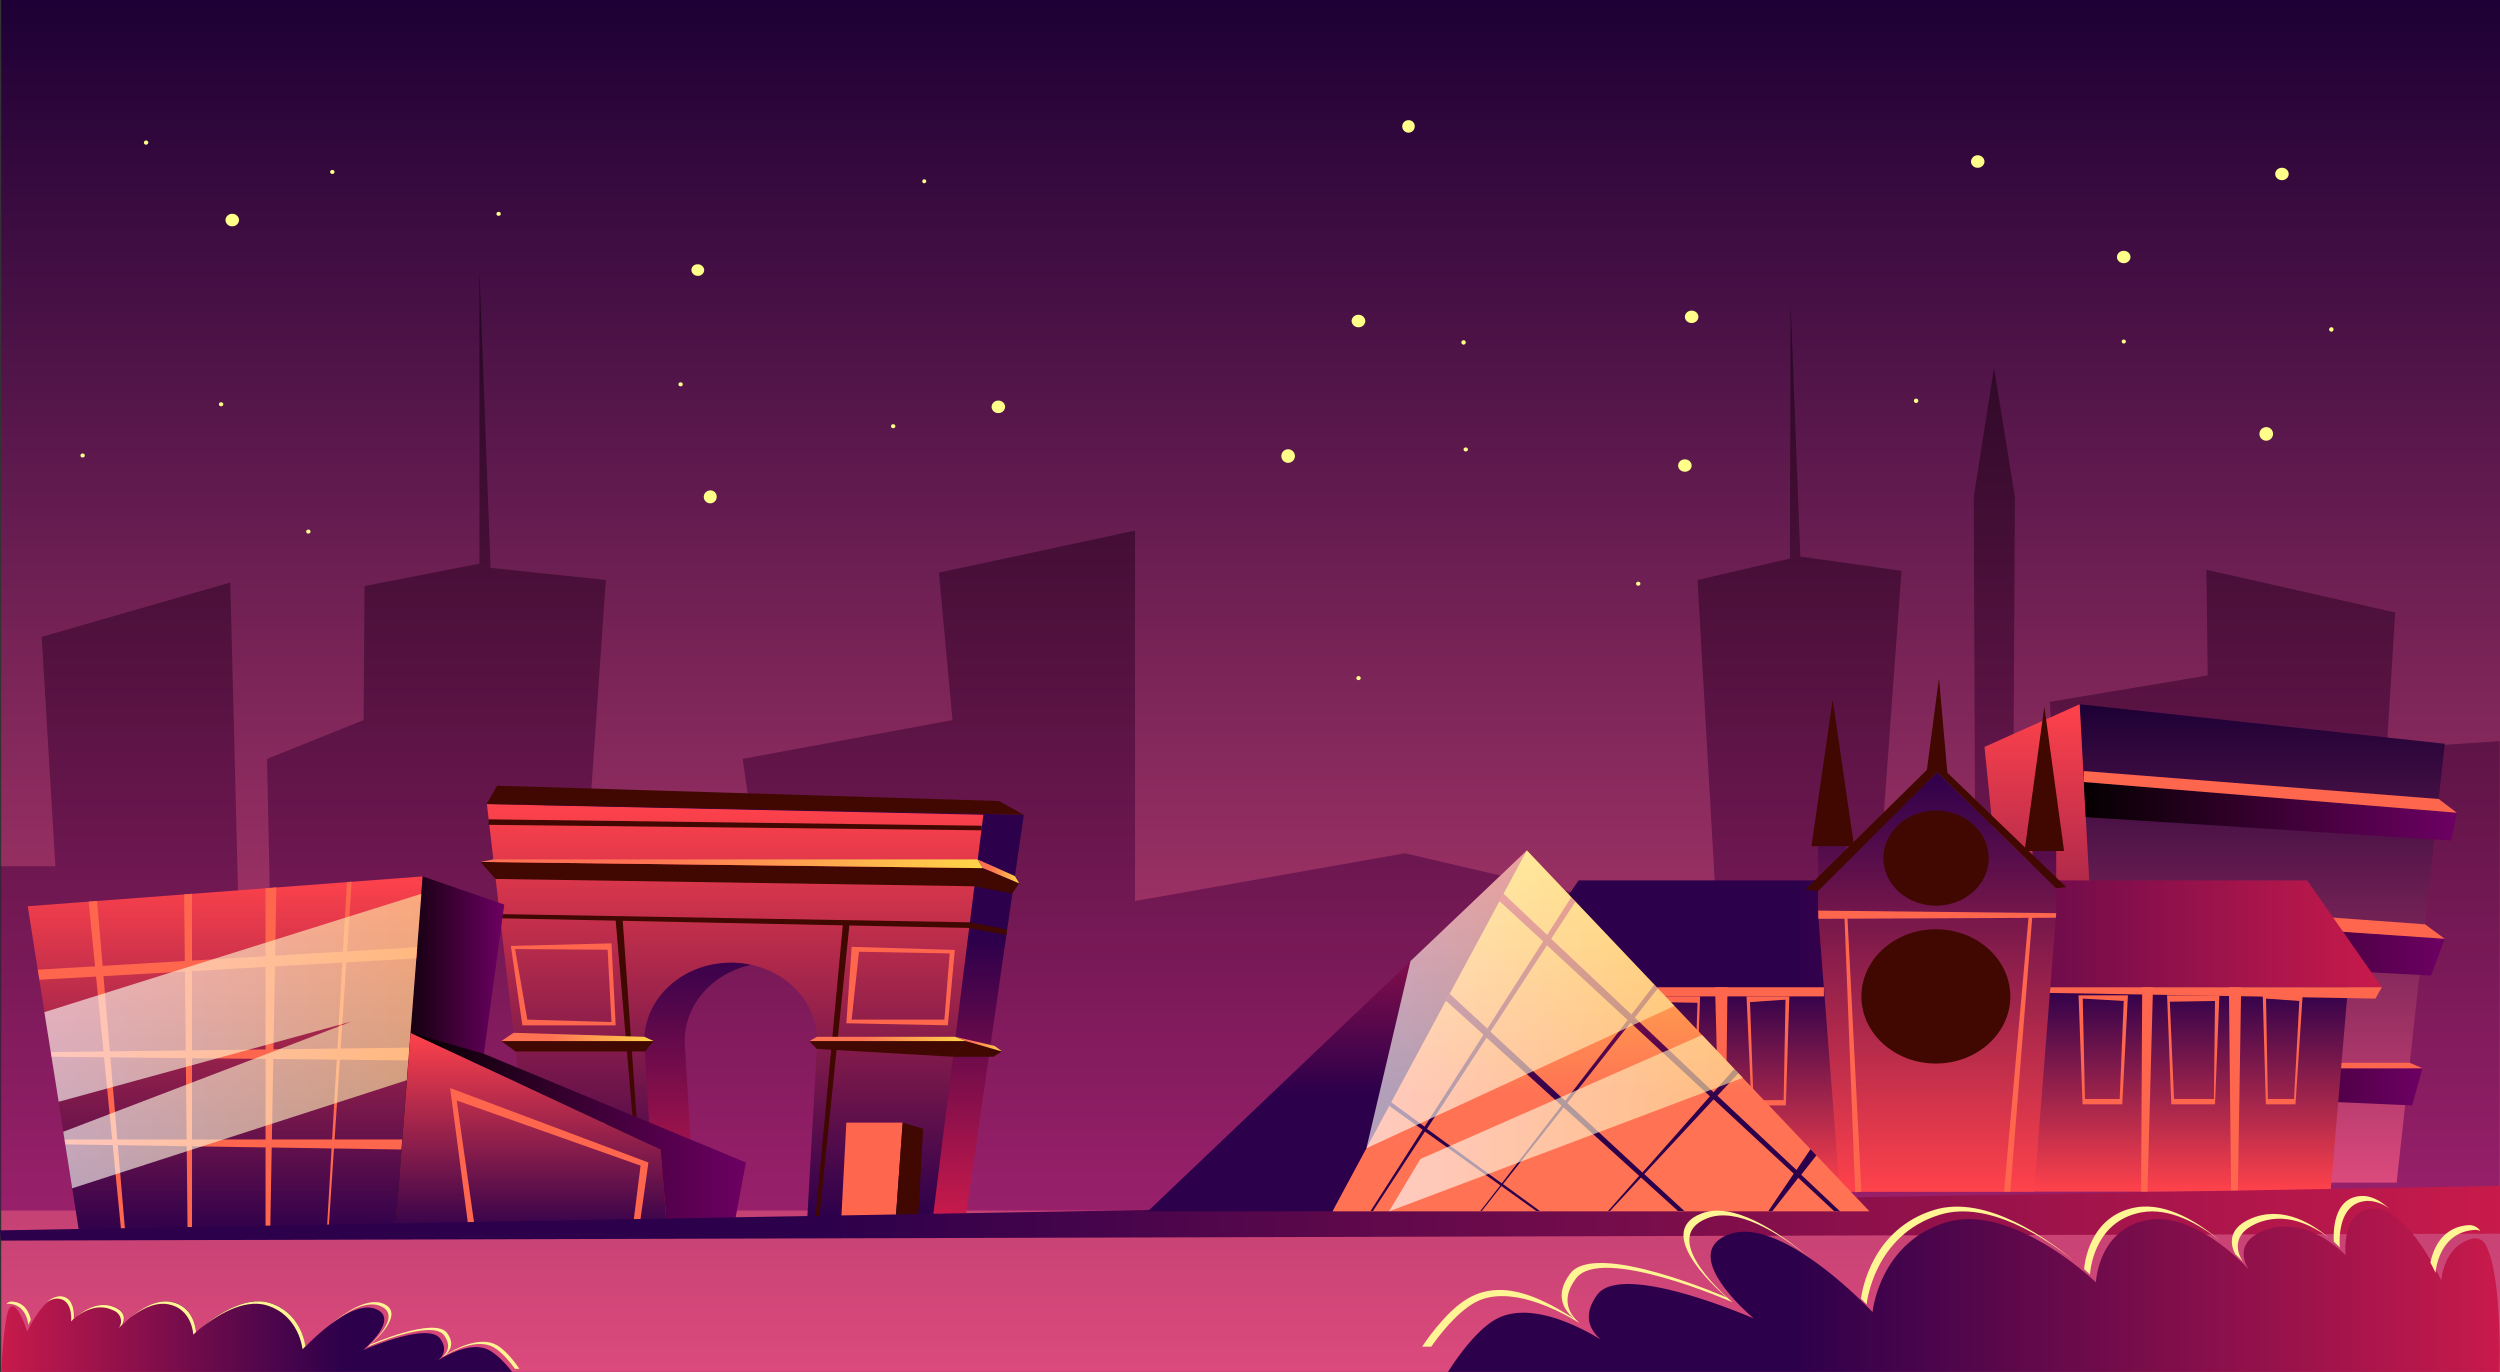 <svg id="Calque_1" data-name="Calque 1" xmlns="http://www.w3.org/2000/svg" xmlns:xlink="http://www.w3.org/1999/xlink" viewBox="0 0 1366.67 750"><rect x="0" y="0" width="1366.67" height="750" fill="#333333" stroke="none"/><defs><style>.cls-1{fill:url(#Dégradé_sans_nom_5);}.cls-2{opacity:0.51;fill:url(#Dégradé_sans_nom_6);}.cls-2,.cls-22,.cls-32,.cls-33{isolation:isolate;}.cls-3{fill:url(#Dégradé_sans_nom_8);}.cls-4{fill:url(#Dégradé_sans_nom_9);}.cls-5{fill:url(#Dégradé_sans_nom_10);}.cls-6{fill:url(#Dégradé_sans_nom_11);}.cls-7{fill:url(#Dégradé_sans_nom_12);}.cls-8{fill:#ff664e;}.cls-9{fill:url(#Dégradé_sans_nom_13);}.cls-10{fill:url(#Dégradé_sans_nom_14);}.cls-11{fill:url(#Dégradé_sans_nom_15);}.cls-12{fill:#400800;}.cls-13{fill:url(#Dégradé_sans_nom_19);}.cls-14{fill:url(#Dégradé_sans_nom_20);}.cls-15{fill:url(#Dégradé_sans_nom_21);}.cls-16{fill:url(#Dégradé_sans_nom_22);}.cls-17{fill:url(#Dégradé_sans_nom_23);}.cls-18{fill:url(#Dégradé_sans_nom_24);}.cls-19{fill:url(#Dégradé_sans_nom_25);}.cls-20{fill:url(#Dégradé_sans_nom_26);}.cls-21{fill:url(#Dégradé_sans_nom_27);}.cls-22,.cls-32,.cls-33{opacity:0.63;}.cls-22{fill:url(#Dégradé_sans_nom_28);}.cls-23{fill:url(#Dégradé_sans_nom_29);}.cls-24{fill:url(#Dégradé_sans_nom_30);}.cls-25{fill:url(#Dégradé_sans_nom_31);}.cls-26{fill:url(#Dégradé_sans_nom_32);}.cls-27{fill:#fff594;}.cls-28{fill:#ffff8a;}.cls-29{fill:url(#Dégradé_sans_nom_33);}.cls-30{fill:url(#Dégradé_sans_nom_34);}.cls-31{fill:url(#Dégradé_sans_nom_35);}.cls-32{fill:url(#Dégradé_sans_nom_36);}.cls-33{fill:url(#Dégradé_sans_nom_37);}.cls-34{fill:url(#Dégradé_sans_nom_38);}</style><linearGradient id="Dégradé_sans_nom_5" x1="683" y1="998.93" x2="683" y2="248.93" gradientTransform="translate(0.67 -248.93)" gradientUnits="userSpaceOnUse"><stop offset="0" stop-color="#dc4a7c"/><stop offset="1" stop-color="#1d0035"/></linearGradient><linearGradient id="Dégradé_sans_nom_6" x1="682.67" y1="910.68" x2="682.67" y2="396.58" gradientTransform="translate(0.67 -248.93)" gradientUnits="userSpaceOnUse"><stop offset="0" stop-color="#6d0063"/><stop offset="1" stop-color="#050000"/></linearGradient><linearGradient id="Dégradé_sans_nom_8" x1="-301.17" y1="875.43" x2="-301.17" y2="613.93" gradientTransform="matrix(-1, 0, 0, 1, 935.5, -228.93)" xlink:href="#Dégradé_sans_nom_5"/><linearGradient id="Dégradé_sans_nom_9" x1="-182.47" y1="875.43" x2="-182.47" y2="613.93" gradientTransform="matrix(-1, 0, 0, 1, 935.5, -228.93)" gradientUnits="userSpaceOnUse"><stop offset="0" stop-color="#2d004b"/><stop offset="1" stop-color="#ff424b"/></linearGradient><linearGradient id="Dégradé_sans_nom_10" x1="1138.5" y1="692.43" x2="1342.4" y2="692.43" gradientTransform="translate(0.67 -248.93)" gradientUnits="userSpaceOnUse"><stop offset="0" stop-color="#050000"/><stop offset="1" stop-color="#6d0063"/></linearGradient><linearGradient id="Dégradé_sans_nom_11" x1="1142.4" y1="765.53" x2="1335.8" y2="765.53" xlink:href="#Dégradé_sans_nom_10"/><linearGradient id="Dégradé_sans_nom_12" x1="1147" y1="843.08" x2="1323.6" y2="843.08" xlink:href="#Dégradé_sans_nom_10"/><linearGradient id="Dégradé_sans_nom_13" x1="1059.3" y1="900.33" x2="1059.3" y2="788.63" gradientTransform="translate(0.67 -248.93)" gradientUnits="userSpaceOnUse"><stop offset="0" stop-color="#ff424b"/><stop offset="1" stop-color="#2d004b"/></linearGradient><linearGradient id="Dégradé_sans_nom_14" x1="822.3" y1="759.43" x2="1301.4" y2="759.43" gradientTransform="translate(0.67 -248.93)" gradientUnits="userSpaceOnUse"><stop offset="0.33" stop-color="#2d004b"/><stop offset="1" stop-color="#c81a4b"/></linearGradient><linearGradient id="Dégradé_sans_nom_15" x1="1058.3" y1="900.33" x2="1058.3" y2="671.03" xlink:href="#Dégradé_sans_nom_13"/><linearGradient id="Dégradé_sans_nom_19" x1="418.38" y1="893.83" x2="418.38" y2="668.53" gradientTransform="translate(4.92 -228.93)" gradientUnits="userSpaceOnUse"><stop offset="0" stop-color="#c81a4b"/><stop offset="0.67" stop-color="#2d004b"/></linearGradient><linearGradient id="Dégradé_sans_nom_20" x1="396.28" y1="893.83" x2="396.28" y2="668.53" gradientTransform="translate(4.92 -228.93)" xlink:href="#Dégradé_sans_nom_9"/><linearGradient id="Dégradé_sans_nom_21" x1="262" y1="721.13" x2="536.8" y2="721.13" gradientTransform="translate(0.67 -248.93)" gradientUnits="userSpaceOnUse"><stop offset="0.33" stop-color="#ff7354"/><stop offset="1" stop-color="#ffd648"/></linearGradient><linearGradient id="Dégradé_sans_nom_22" x1="441.8" y1="816.88" x2="527.3" y2="816.88" xlink:href="#Dégradé_sans_nom_21"/><linearGradient id="Dégradé_sans_nom_23" x1="273.4" y1="815.78" x2="356.6" y2="815.78" xlink:href="#Dégradé_sans_nom_21"/><linearGradient id="Dégradé_sans_nom_24" x1="521.6" y1="819.73" x2="547.1" y2="819.73" xlink:href="#Dégradé_sans_nom_21"/><linearGradient id="Dégradé_sans_nom_25" x1="533.73" y1="725.28" x2="556.45" y2="725.28" xlink:href="#Dégradé_sans_nom_21"/><linearGradient id="Dégradé_sans_nom_26" x1="122.45" y1="925.13" x2="122.45" y2="728.03" gradientTransform="translate(0.67 -248.93)" xlink:href="#Dégradé_sans_nom_9"/><linearGradient id="Dégradé_sans_nom_27" x1="215.1" y1="826.58" x2="275" y2="826.58" xlink:href="#Dégradé_sans_nom_10"/><linearGradient id="Dégradé_sans_nom_28" x1="23.6" y1="818.03" x2="229.7" y2="818.03" gradientTransform="translate(0.67 -248.93)" gradientUnits="userSpaceOnUse"><stop offset="0" stop-color="#fff"/><stop offset="1" stop-color="#ffe89a"/></linearGradient><linearGradient id="Dégradé_sans_nom_29" x1="289.7" y1="925.13" x2="289.7" y2="813.53" gradientTransform="translate(0.67 -248.93)" xlink:href="#Dégradé_sans_nom_9"/><linearGradient id="Dégradé_sans_nom_30" x1="223.8" y1="869.33" x2="407.1" y2="869.33" xlink:href="#Dégradé_sans_nom_10"/><linearGradient id="Dégradé_sans_nom_31" x1="-0.67" y1="912.17" x2="1366" y2="912.17" xlink:href="#Dégradé_sans_nom_14"/><linearGradient id="Dégradé_sans_nom_32" x1="782.04" y1="958.28" x2="1061.34" y2="958.28" gradientTransform="matrix(-1, 0, 0, 1, 1061.34, -228.93)" xlink:href="#Dégradé_sans_nom_14"/><linearGradient id="Dégradé_sans_nom_33" x1="730.4" y1="911.13" x2="730.4" y2="713.83" xlink:href="#Dégradé_sans_nom_14"/><linearGradient id="Dégradé_sans_nom_34" x1="874.55" y1="911.13" x2="874.55" y2="713.83" xlink:href="#Dégradé_sans_nom_21"/><linearGradient id="Dégradé_sans_nom_35" x1="871.98" y1="891.13" x2="871.98" y2="717.43" gradientTransform="translate(4.92 -228.93)" xlink:href="#Dégradé_sans_nom_14"/><linearGradient id="Dégradé_sans_nom_36" x1="746.3" y1="795.23" x2="914.7" y2="795.23" xlink:href="#Dégradé_sans_nom_28"/><linearGradient id="Dégradé_sans_nom_37" x1="758.7" y1="862.93" x2="952.1" y2="862.93" xlink:href="#Dégradé_sans_nom_28"/><linearGradient id="Dégradé_sans_nom_38" x1="786.01" y1="934.28" x2="1360.92" y2="934.28" gradientTransform="translate(4.92 -228.93)" xlink:href="#Dégradé_sans_nom_14"/></defs><title>bg</title><g id="bg"><rect id="loaderBg" class="cls-1" x="0.67" width="1366" height="750"/><polygon id="buildings" class="cls-2" points="0.18 661.75 1366.48 661.75 1366.48 405.15 1323.28 408.05 1325.68 508.65 1298.58 508.65 1309.38 334.85 1206.18 311.45 1206.88 369.25 1120.58 383.65 1127.28 498.95 1100.28 498.95 1101.48 271.65 1090.08 201.15 1078.98 271.65 1079.88 498.95 1025.68 501.45 1039.48 312.05 984.18 304.25 978.88 165.75 978.48 305.35 927.98 317.05 938.78 506.25 767.98 466.45 620.48 492.55 620.48 290.05 513.28 313.05 520.68 393.65 405.98 414.85 420.88 517.25 317.48 515.65 331.18 317.05 268.18 310.45 262.08 147.65 262.08 308.15 199.28 320.35 198.78 393.65 145.98 414.85 148.68 545.15 131.58 545.15 125.88 318.45 22.78 348.15 30.28 473.55 0.18 473.55 0.18 661.75"/><g id="building"><polygon class="cls-3" points="1310.17 646.5 1336.47 406.6 1136.87 385 1151.07 646.5 1310.17 646.5"/><polygon class="cls-4" points="1151.07 646.5 1108.67 644.6 1084.87 408.3 1136.87 385 1151.07 646.5"/><polygon class="cls-5" points="1139.17 427.5 1343.07 444.3 1339.97 459.5 1140.17 446.7 1139.17 427.5"/><polygon class="cls-6" points="1143.07 499.9 1336.47 513.2 1328.97 533.3 1144.37 523.5 1143.07 499.9"/><polygon class="cls-7" points="1147.67 584 1324.27 584 1318.67 604.3 1148.37 596.8 1147.67 584"/><polygon class="cls-8" points="1343.07 444.3 1333.17 436.8 1139.17 421.5 1139.17 427.5 1343.07 444.3"/><polygon class="cls-8" points="1336.47 513.2 1325.67 505.3 1143.07 492 1143.07 499.9 1336.47 513.2"/><polygon class="cls-8" points="1324.27 584 1317.37 581 1147.67 581 1147.67 584 1324.27 584"/></g><g id="church"><polygon class="cls-9" points="836.37 539.7 850.07 651.4 1274.07 651.4 1283.57 539.7 836.37 539.7"/><polygon class="cls-10" points="822.97 539.7 862.97 481.3 1261.27 481.3 1302.07 539.7 822.97 539.7"/><polygon class="cls-11" points="1111.37 458.7 1110.87 472.7 1058.97 422.1 1009.27 470.4 1009.27 461 993.87 461 993.87 499.2 1005.77 651.4 1111.97 651.4 1124.07 499.2 1124.07 459.2 1111.37 458.7"/><polygon class="cls-12" points="1013.57 462.6 990.27 462.6 1001.87 382.5 1013.57 462.6"/><polygon class="cls-12" points="987.07 486.2 993.87 487.1 1058.97 422.1 1124.07 485.6 1129.47 484.9 1058.07 416.2 987.07 486.2"/><polygon class="cls-12" points="1106.77 465.2 1128.37 465.2 1117.57 386.2 1106.77 465.2"/><polygon class="cls-12" points="1053.37 420.9 1059.97 370.7 1064.57 422.6 1053.37 420.9"/><ellipse class="cls-12" cx="1058.37" cy="469.1" rx="28.8" ry="26"/><ellipse class="cls-12" cx="1058.27" cy="544.7" rx="40.7" ry="36.7"/><polygon class="cls-8" points="993.97 497.8 1124.07 499.2 1123.87 501.7 994.07 502.3 993.97 497.8"/><polygon class="cls-8" points="1017.57 651.4 1009.87 500.1 1008.27 500.1 1014.17 651.8 1017.57 651.4"/><polygon class="cls-8" points="1098.97 651.4 1111.07 500.1 1109.07 500.1 1095.57 651.4 1098.97 651.4"/><path class="cls-8" d="M854.2,544.7l4.8,59.6h19.9l2.2-59.6Zm23.3,56.7H860l-3.6-53.6,22.2-1.3Z" transform="translate(0.67)"/><path class="cls-8" d="M904.3,544.7l2.1,59.6h20.3l2-59.6Zm21.2,56.7H906.9l-.6-53.6,21,.4Z" transform="translate(0.67)"/><path class="cls-8" d="M954.1,544.7l2.7,59.6h18.8l1.9-59.6Zm20.3,56.7H957.9L956,547.8l19.4-1.3Z" transform="translate(0.67)"/><path class="cls-8" d="M1258.1,544.1l-3.9,59.6H1238l-1.7-59.6Zm-19,56.7h14.3l2.9-53.6-18.2-1.3Z" transform="translate(0.67)"/><path class="cls-8" d="M1212.6,544.1l-2.4,59.6h-23.9l-2.3-59.6Zm-24.8,56.7h21.8l.6-53.6-24.7.4Z" transform="translate(0.67)"/><path class="cls-8" d="M1162.6,544.1l-3.1,59.6h-21.7l-2.2-59.6Zm-23.5,56.7h19l2.2-53.6-22.4-1.3Z" transform="translate(0.67)"/><polygon class="cls-8" points="890.17 651.4 888.97 539.7 894.37 539.7 891.67 651.4 890.17 651.4"/><polygon class="cls-8" points="940.57 651.8 937.57 539.7 944.37 539.7 942.97 651.8 940.57 651.8"/><polygon class="cls-8" points="1171.07 539.7 1176.97 539.7 1173.97 651.4 1170.47 651.4 1171.07 539.7"/><polygon class="cls-8" points="1218.47 539.7 1219.67 651.4 1223.37 651.4 1225.17 539.7 1218.47 539.7"/><polygon class="cls-8" points="1302.07 539.7 1298.57 545.9 1120.57 542.8 1120.87 539.7 1302.07 539.7"/><polygon class="cls-8" points="822.97 539.7 997.07 539.7 997.07 544.7 828.07 544.7 822.97 539.7"/></g><g id="arch"><path class="cls-13" d="M313.9,664.8,287.6,439.6,559,445.4,527.3,664.8H462.8l5.3-93.8c1.3-23.5-18.7-43.5-44.8-44.7a30.84,30.84,0,0,0-4.3,0h0c-26,1-46.3,20.8-45.3,44.3v.6l5.7,93.7Z" transform="translate(0.67)"/><path class="cls-14" d="M291.8,664.8,265.5,439.6l271.4,5.8L509.4,664.8H440.7L446,571c1.3-23.5-18.7-43.5-44.7-44.7a32.3,32.3,0,0,0-4.4,0h0c-26,1-46.3,20.8-45.3,44.3v.6l5.7,93.7H291.8Z" transform="translate(0.67)"/><polygon class="cls-12" points="262.67 471.2 537.47 474.6 532.57 484.5 270.87 480.5 262.67 471.2"/><polygon class="cls-12" points="266.07 439.5 271.77 429.5 546.07 437.9 559.57 445.4 266.07 439.5"/><polygon class="cls-12" points="445.87 664.8 460.77 505.4 464.37 505.4 447.97 664.8 445.87 664.8"/><polygon class="cls-12" points="442.47 569.1 527.97 569.1 520.87 577.7 446.47 573.4 442.47 569.1"/><polygon class="cls-12" points="351.77 664.8 340.27 500.9 336.57 503.3 350.47 664.8 351.77 664.8"/><polygon class="cls-12" points="274.07 569.1 357.27 569.1 352.57 574.8 281.87 574.8 274.07 569.1"/><path class="cls-8" d="M464.9,517.6,462,559.4l55.5,1.1,3.8-41.2Zm50.7,39.8H464.9l4-37.1,49.6.9Z" transform="translate(0.67)"/><path class="cls-8" d="M333.6,515.7l-55,1.4,6.3,43.4h51Zm-52.7,3.1,50.6.4,2.1,39.5-46-1.3Z" transform="translate(0.67)"/><polygon class="cls-12" points="267.07 447.9 536.67 451.4 536.67 453.9 267.07 450.9 267.07 447.9"/><polygon class="cls-15" points="537.47 474.6 534.37 469.8 269.67 469.8 262.67 471.2 537.47 474.6"/><polygon class="cls-16" points="442.47 569.1 446.57 566.8 522.27 566.8 527.97 569.1 442.47 569.1"/><polygon class="cls-17" points="357.27 569.1 352.27 566.8 280.77 564.6 274.07 569.1 357.27 569.1"/><polygon class="cls-12" points="520.87 577.7 543.07 577.7 547.77 574.8 527.97 569.1 520.87 577.7"/><polygon class="cls-18" points="547.77 574.8 543.77 571.8 522.27 566.8 527.97 569.1 547.77 574.8"/><polygon class="cls-12" points="273.37 502 529.67 507.3 550.07 511.1 550.57 508.2 530.07 504.2 273.17 499.7 273.37 502"/><polygon class="cls-12" points="532.57 484.5 553.37 488.4 557.17 482.9 537.47 474.6 532.57 484.5"/><polygon class="cls-19" points="557.17 482.9 554.77 478.9 534.37 469.8 537.47 474.6 557.17 482.9"/><polygon class="cls-8" points="307.87 664.8 301.57 613.7 330.97 613.7 334.27 664.8 307.87 664.8"/><polygon class="cls-8" points="459.97 664.8 462.67 613.7 493.47 613.7 489.77 664.8 459.97 664.8"/><polygon class="cls-12" points="493.47 613.7 504.67 617.1 501.97 664.8 489.77 664.8 493.47 613.7"/><polygon class="cls-12" points="330.97 613.7 343.27 619.2 343.27 664.8 334.27 664.8 330.97 613.7"/></g><g id="building-2" data-name="building"><polygon class="cls-20" points="43.67 676.2 15.17 495.4 231.07 479.1 215.77 676.2 43.67 676.2"/><polygon class="cls-21" points="215.77 676.2 250.97 675.2 275.67 494.5 231.07 479.1 215.77 676.2"/><polygon class="cls-8" points="20.67 530.1 228.07 517.8 227.57 523.9 21.57 535.6 20.67 530.1"/><polygon class="cls-8" points="27.77 575.1 223.77 572.7 223.27 579.7 28.17 577.7 27.77 575.1"/><polygon class="cls-8" points="35.27 622.9 219.87 622.9 219.47 628.4 35.67 625.6 35.27 622.9"/><polygon class="cls-8" points="48.47 492.9 66.57 676.2 68.67 676.2 53.07 492.5 48.47 492.9"/><polygon class="cls-8" points="100.67 488.9 102.57 676.2 104.97 676.2 104.97 488.6 100.67 488.9"/><polygon class="cls-8" points="145.17 485.6 145.17 676.2 147.67 676.2 151.07 485.1 145.17 485.6"/><polygon class="cls-8" points="189.67 482.2 178.47 676.2 179.37 676.2 192.27 482 189.67 482.2"/><polygon class="cls-22" points="230.37 488.6 24.27 553.3 32.07 602.3 192.27 558.4 34.57 618.7 39.47 649.6 222.37 590.5 230.37 488.6"/><polygon class="cls-23" points="224.47 564.6 361.17 628.4 364.97 676.2 215.77 676.2 224.47 564.6"/><polygon class="cls-24" points="364.97 676.2 400.17 676.2 407.77 635.5 264.57 576.1 224.47 564.6 361.17 628.4 364.97 676.2"/><polygon class="cls-8" points="256.77 676.2 246.07 594.8 354.47 635.5 348.77 676.2 345.37 675.4 350.17 637.2 249.67 601.6 260.27 676.2 256.77 676.2"/></g><polygon id="ground" class="cls-25" points="0 672.6 0.4 678.2 1366.67 674.4 1366.67 648.28 0 672.6"/><g id="bush"><path class="cls-26" d="M0,750s1.32-27.26,3.9-33.6c3.7-9.1,10.3,11.5,10.3,11.5S23,708.8,32,708.7,39.9,721,39.9,721s10.7-11.6,22.5-6.3c3.8,1.3,5.8,5.2,4.3,8.6a4.62,4.62,0,0,1-.9,1.5s14-15.6,27.1-13.2,13.7,16.6,13.7,16.6,22.3-21.4,40.1-16,19.5,24.1,19.5,24.1,24.3-26.1,38.3-20.8-6.6,22.5-6.6,22.5,35.1-15.4,41.9-6.4-3.7,13.8-3.7,13.8,19.1-13.8,30.8-7.2c6.4,3.6,12.4,11.8,12.4,11.8Z" transform="translate(0.67)"/><path class="cls-27" d="M64.1,726.2a6.25,6.25,0,0,0-1.7-9.3,8.86,8.86,0,0,0-1.7-.8c-8-3.6-15.5.6-19.5,3.7,3.3-2.9,11.9-9.2,21.1-5,6.4,2.9,4.8,7.5,3.8,9.4C64.8,725.4,64.1,726.2,64.1,726.2Z" transform="translate(0.67)"/><path class="cls-27" d="M38.2,722.4s1.3-12.5-7.8-12.5a9.81,9.81,0,0,0-5.5,2.1,11.36,11.36,0,0,1,7-3.4c8.5,0,7.9,10.7,7.8,12.2C39.2,721.4,38.7,721.9,38.2,722.4Z" transform="translate(0.67)"/><path class="cls-27" d="M14.77,724.22s-.6-10.8-10.4-11.5a4.53,4.53,0,0,0-1.6.3,3.46,3.46,0,0,1,3.2-1.5c7.5.5,9.6,7.1,10.2,10C15.27,723.22,14.77,724.22,14.77,724.22Z" transform="translate(0.67)"/><path class="cls-27" d="M269.14,736.5c-9-5.1-22.4,2-28.1,5.4,2.5-2.1,5.3-6.1,1-12-6.8-9-41.8,6.4-41.8,6.4s20.7-17.2,6.6-22.5c-7.9-3-18.9,3.9-27.1,10.5,8.3-7,20.3-14.9,28.7-11.8,14,5.3-6.6,22.5-6.6,22.5s35.1-15.4,41.9-6.3c4.3,5.9,1.5,9.9-1,12,5.7-3.5,19.1-10.5,28.1-5.4,6.4,3.6,12.4,13,12.4,13h-2.4C278.94,745.7,274.14,739.3,269.14,736.5Z" transform="translate(0.67)"/><path class="cls-27" d="M164.7,737.6s-1.7-18.5-19.5-24c-13.1-4-28.6,6.5-35.9,12.3,6.4-5.4,23.4-18,37.5-13.6,16.5,5.1,19.2,21.4,19.5,23.7Z" transform="translate(0.67)"/><path class="cls-27" d="M105,729.6s-.6-14.2-13.7-16.6c-7.7-1.4-15.6,3.3-21,7.5,5.2-4.4,14-10.4,22.5-8.8,12.5,2.3,13.6,15.1,13.7,16.5C105.6,729.1,105,729.6,105,729.6Z" transform="translate(0.67)"/></g><g id="stars"><path class="cls-28" d="M130,120.3a3.57,3.57,0,0,1-3.7,3.4,3.51,3.51,0,0,1-3.7-3.4,3.57,3.57,0,0,1,3.7-3.4h0A3.57,3.57,0,0,1,130,120.3Z" transform="translate(0.67)"/><path class="cls-28" d="M745.7,175.5a3.57,3.57,0,0,1-3.7,3.4,3.67,3.67,0,0,1-3.8-3.4,3.57,3.57,0,0,1,3.7-3.4h0a3.6,3.6,0,0,1,3.8,3.4Z" transform="translate(0.67)"/><path class="cls-28" d="M548.8,222.4a3.57,3.57,0,0,1-3.7,3.4,3.51,3.51,0,0,1-3.7-3.4,3.57,3.57,0,0,1,3.7-3.4h0A3.57,3.57,0,0,1,548.8,222.4Z" transform="translate(0.67)"/><ellipse class="cls-28" cx="921.07" cy="254.5" rx="3.7" ry="3.4"/><path class="cls-28" d="M1084.2,88.3a3.57,3.57,0,0,1-3.7,3.4,3.51,3.51,0,0,1-3.7-3.4,3.71,3.71,0,0,1,7.4,0Z" transform="translate(0.67)"/><path class="cls-28" d="M707.2,249a3.71,3.71,0,1,1-3.7-3.4h0A3.71,3.71,0,0,1,707.2,249Z" transform="translate(0.67)"/><ellipse class="cls-28" cx="1160.97" cy="140.5" rx="3.7" ry="3.4"/><ellipse class="cls-28" cx="1247.47" cy="95.1" rx="3.7" ry="3.4"/><path class="cls-28" d="M1241.9,236.9a3.71,3.71,0,1,1-3.7-3.4,3.64,3.64,0,0,1,3.7,3.4Z" transform="translate(0.67)"/><ellipse class="cls-28" cx="924.77" cy="173.2" rx="3.7" ry="3.4"/><path class="cls-28" d="M384.3,147.6a3.33,3.33,0,0,1-3.4,3.2,3.44,3.44,0,0,1-3.6-3.1,3.21,3.21,0,0,1,3.4-3.2h.2A3.39,3.39,0,0,1,384.3,147.6Z" transform="translate(0.67)"/><ellipse class="cls-28" cx="120.87" cy="221" rx="1.2" ry="1.1"/><ellipse class="cls-28" cx="181.67" cy="94" rx="1.2" ry="1.1"/><ellipse class="cls-28" cx="45.17" cy="249" rx="1.2" ry="1.1"/><ellipse class="cls-28" cx="168.57" cy="290.6" rx="1.2" ry="1.1"/><ellipse class="cls-28" cx="272.57" cy="116.9" rx="1.2" ry="1.1"/><path class="cls-28" d="M505.7,99.1a1.2,1.2,0,0,1-1.2,1.1,1.1,1.1,0,1,1,1.2-1.1Z" transform="translate(0.67)"/><ellipse class="cls-28" cx="801.27" cy="245.7" rx="1.2" ry="1.1"/><ellipse class="cls-28" cx="895.57" cy="319.1" rx="1.2" ry="1.1"/><path class="cls-28" d="M1048,219a1.2,1.2,0,1,1-1.2-1.1A1.2,1.2,0,0,1,1048,219Z" transform="translate(0.67)"/><path class="cls-28" d="M1275,180a1.2,1.2,0,1,1-1.2-1.1A1.13,1.13,0,0,1,1275,180Z" transform="translate(0.67)"/><ellipse class="cls-28" cx="372.07" cy="210.1" rx="1.2" ry="1.1"/><ellipse class="cls-28" cx="488.27" cy="233" rx="1.2" ry="1.1"/><path class="cls-28" d="M800.6,187.1a1.2,1.2,0,1,1-1.2-1.1,1.08,1.08,0,0,1,1.2,1.1Z" transform="translate(0.67)"/><path class="cls-28" d="M1161.5,186.7a1.2,1.2,0,0,1-1.2,1.1,1.1,1.1,0,1,1,0-2.2A1.2,1.2,0,0,1,1161.5,186.7Z" transform="translate(0.67)"/><ellipse class="cls-28" cx="742.67" cy="370.7" rx="1.2" ry="1.1"/><path class="cls-28" d="M80.4,78a1.2,1.2,0,0,1-1.2,1.1A1.13,1.13,0,0,1,78,78h0a1.2,1.2,0,0,1,2.4,0Z" transform="translate(0.67)"/><path class="cls-28" d="M772.7,68.8a3.41,3.41,0,1,1-3.4-3.1A3.25,3.25,0,0,1,772.7,68.8Z" transform="translate(0.67)"/><path class="cls-28" d="M391.1,271.2a3.53,3.53,0,1,1-3.5-3.1,3.35,3.35,0,0,1,3.5,3.1Z" transform="translate(0.67)"/></g><g id="pyramid"><polygon class="cls-29" points="627.47 662.2 728.47 662.2 834.67 464.9 627.47 662.2"/><polygon class="cls-30" points="834.67 464.9 1021.97 662.2 728.47 662.2 834.67 464.9"/><path class="cls-31" d="M1005.2,662.2l-21.2-20,8.3-10.6-3.2-3.4-7.7,11.4L938.2,599l11.4-12.3-2.2-2.3-11.3,12.7L893,556.3l12.6-16-1.9-2-12.5,16.3-43.9-41.4,13.3-20.3-2.3-2.4-13.2,20.6-23.9-22.6-2.2,4.1,23.9,22-30.5,47.7-20.7-19.1-2,3.8,20.6,18.6-32.2,50.3-18.3-13.4-1.1,2L777,617.6,748.6,662h1.3l28.4-43.4L819.5,648l-10.9,14h.8l10.7-13.6,19,13.6h2L821,647.3l33.1-41.9,41.3,37.4-17,19.2h1.1l16.9-18.3L916.6,662h3.5l-21.9-20.2L936.1,601l43.8,40.6L966,662.1h2.2l14.2-18.2,19.6,18.2ZM845,516.8l44.1,40.8L855,601.8,814.1,564ZM820.3,646.9l-40.9-29.8L812,567.3l41,37.1Zm76.9-5.9-41.1-38,34.6-43.9,43.4,40.2Z" transform="translate(0.67)"/><polygon class="cls-32" points="915.37 549.9 746.97 627.7 771.07 525.4 834.67 464.9 915.37 549.9"/><polygon class="cls-33" points="930.47 565.8 776.47 633.6 759.37 662.2 952.77 589.2 930.47 565.8"/></g><g id="bush-2" data-name="bush"><path class="cls-34" d="M1365.7,750s1.81-52.29-7.59-69.58a6.56,6.56,0,0,0-7.34-3.25c-15.77,4-16.87,22.83-16.87,22.83s-17.8-39.1-36.4-39.3-15.9,25.5-15.9,25.5-22-23.7-46-12.9c-16.8,7.6-6.8,20.8-6.8,20.8s-28.7-32.1-55.6-27.1-28.1,34-28.1,34-45.7-43.9-82.1-32.7-40,49-40,49-49.7-53.3-78.5-42.5,13.6,46,13.6,46-71.9-31.6-85.6-13,7.5,28.1,7.5,28.1-39.2-28.1-63.1-14.6c-13,7.3-26,28.7-26,28.7Z" transform="translate(0.67)"/><path class="cls-27" d="M1225.56,689.86s-9.9-13.2,6.8-20.8c16.3-7.4,31.7,1.3,39.9,7.5-6.8-5.9-24.3-18.6-43.1-10.1-13.1,5.9-9.9,15.4-7.9,19.1C1224.06,688.16,1225.56,689.86,1225.56,689.86Z" transform="translate(0.67)"/><path class="cls-27" d="M1278.46,682s-2.7-25.6,15.9-25.5a20.05,20.05,0,0,1,11.2,4.3c-4.5-4.1-9.4-6.9-14.4-7-17.2-.1-16.2,21.8-16,25C1277.26,680.76,1278.46,682,1278.46,682Z" transform="translate(0.67)"/><path class="cls-27" d="M1330.76,695.86s1.3-22.1,21.2-23.5a6.28,6.28,0,0,1,3.3.6,7.23,7.23,0,0,0-6.5-3.2c-15.2,1-19.6,14.4-20.8,20.5C1329.76,693.56,1330.76,695.86,1330.76,695.86Z" transform="translate(0.67)"/><path class="cls-27" d="M805.36,712.19c18.4-10.4,45.9,4,57.5,11.1-5.1-4.3-10.9-12.5-2-24.4,13.7-18.5,85.6,13,85.6,13s-42.4-35.1-13.6-46c16.1-6.1,38.7,8,55.5,21.5-17.1-14.3-41.6-30.6-58.7-24.1-28.8,10.8,13.6,46,13.6,46s-71.9-31.6-85.6-13c-8.9,12-3.1,20.2,2,24.4-13.86-8.48-36.83-22.78-57.5-11.1-13,7.3-25.4,26.6-25.4,26.6h5C785.56,730.59,795.36,717.79,805.36,712.19Z" transform="translate(0.67)"/><path class="cls-27" d="M1019.76,713.06s3.6-37.8,40-49c26.7-8.2,58.5,13.3,73.5,25.3-13.2-11-47.9-36.8-76.7-27.9-33.7,10.4-39.3,43.7-39.9,48.5C1018.66,711.86,1019.76,713.06,1019.76,713.06Z" transform="translate(0.67)"/><path class="cls-27" d="M1141.86,696.76s1.2-29,28.1-34c15.7-2.9,32,6.8,42.9,15.4-10.7-9.1-28.8-21.2-46.1-18.1-25.4,4.7-27.9,31-28.1,33.7C1140.76,695.66,1141.86,696.76,1141.86,696.76Z" transform="translate(0.67)"/></g></g></svg>